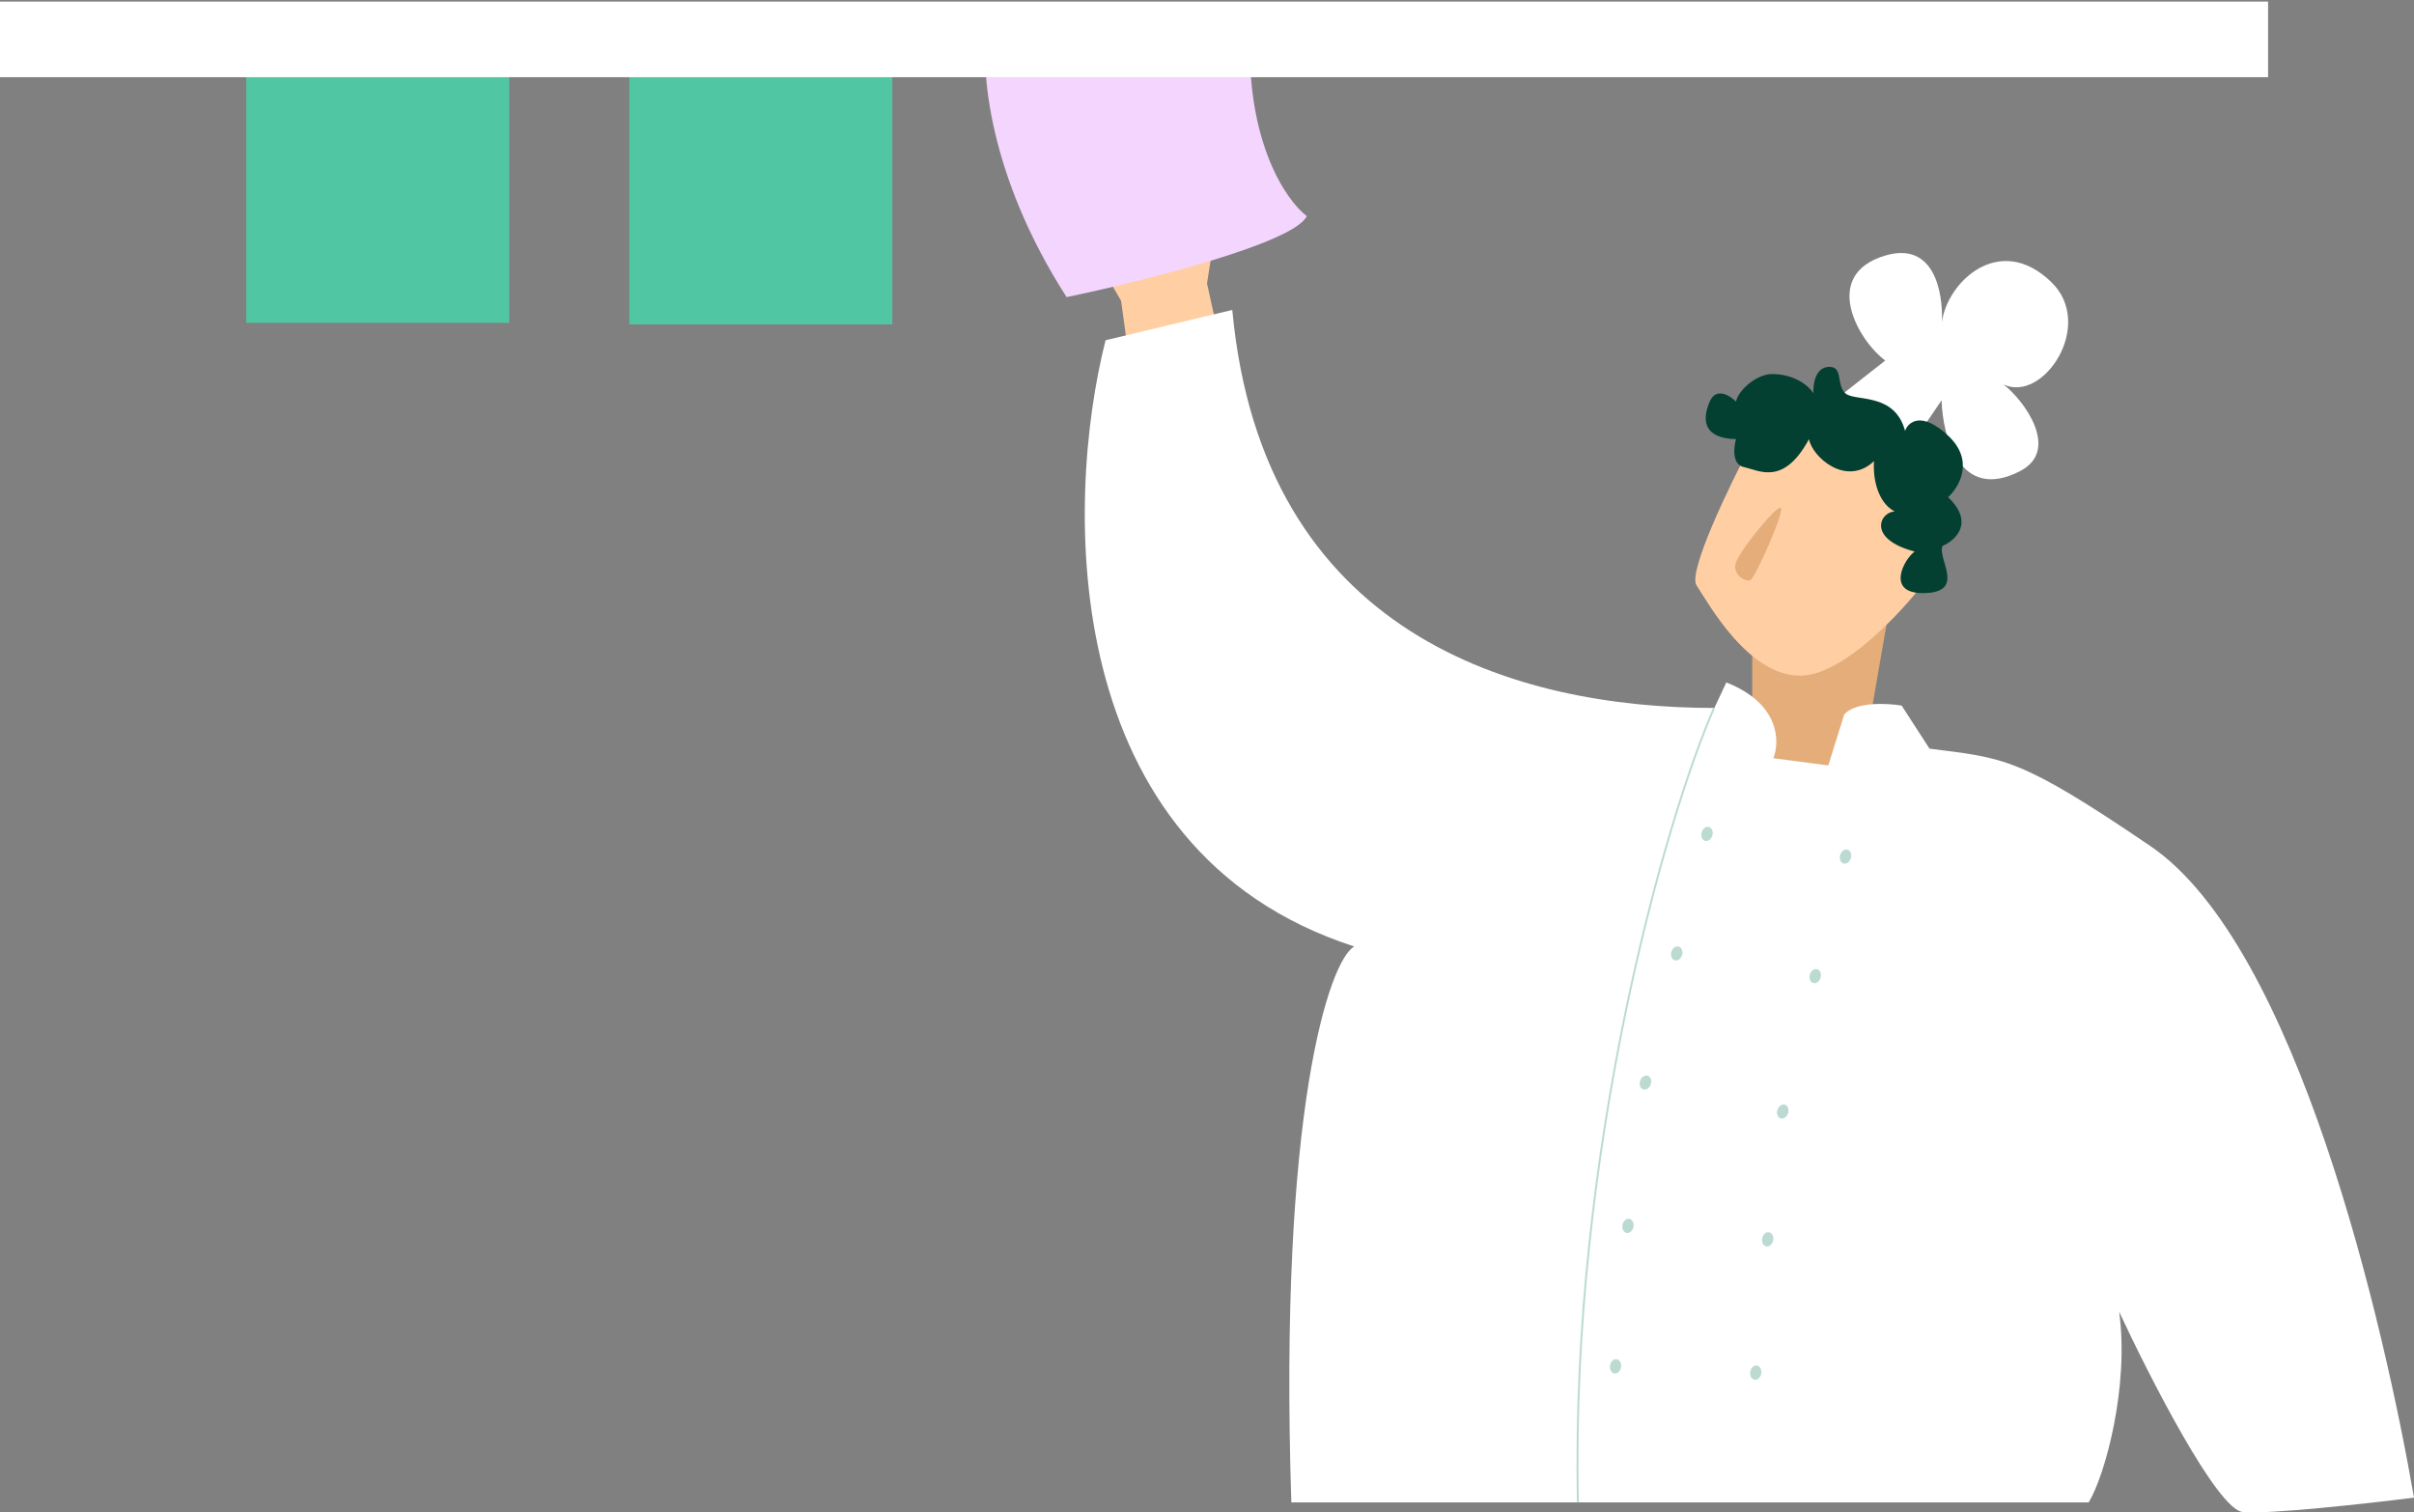 <svg width="1245" height="780" viewBox="0 0 1245 780" fill="none" xmlns="http://www.w3.org/2000/svg">
<rect x="0" y="0" width="1245" height="780" fill="#808080" stroke="none"/>
<path d="M903.703 418.217V326.414L975.632 306.653L956.314 418.217H903.703Z" fill="#E4AD7A"/>
<path d="M874.982 301.943C870.347 295.084 892.088 250.092 903.537 228.453L951.543 221.512L992.513 243.151V300.31C980.374 316.232 950.633 348.16 928.782 348.486C901.468 348.895 880.776 310.517 874.982 301.943Z" fill="#FFCFA3"/>
<path d="M978.439 240.109C951.927 229.279 944.48 214.265 944.071 208.112L972.302 185.961C957.982 175.295 939.161 141.658 972.302 131.813C997.233 124.406 1002.17 150.032 1001.54 166.191C1004.01 145.904 1030.91 119.548 1057.81 145.35C1080.9 167.494 1053.72 208.112 1033.26 198.267C1043.97 206.471 1062.72 232.19 1041.86 242.98C1010.76 259.061 1001.9 225.341 1001.35 206.471L978.439 240.109Z" fill="white"/>
<path d="M881.774 207.124C885.061 199.536 892.183 203.962 895.334 207.124C896.703 200.801 906.31 192.929 913.895 192.929C923.663 192.929 931.564 197.328 935.263 202.826C934.989 198.29 936.249 189.218 943.481 189.218C950.713 189.218 946.913 198.355 951.699 202.826C956.485 207.297 977.09 202.072 982.517 222.208C984.161 217.672 990.9 211.816 1004.71 224.682C1018.51 237.548 1010.46 251.211 1004.71 256.435C1018.51 269.631 1008.54 278.703 1001.83 281.589C998.953 288.187 1014.57 305.919 991.557 305.919C972.935 305.919 981.558 288.875 987.448 284.476C962.465 277.878 969.779 263.857 977.175 263.857C967.313 258.579 965.944 244.338 966.492 237.878C952.028 251.404 934.608 235.578 932.965 226.505C919.816 250.836 907.25 242.588 899.443 240.939C893.197 239.619 894.101 230.767 895.334 226.505C878.486 226.093 877.665 216.608 881.774 207.124Z" fill="#034031"/>
<path d="M895.091 290.769C896.422 284.91 915.95 260.8 918.382 261.881C920.814 262.962 905.134 298.634 902.577 299.314C900.021 299.993 893.76 296.628 895.091 290.769Z" fill="#E4AD7A"/>
<path d="M578.204 155.161L581.732 181.033L627.596 169.273L622.5 146.145L627.596 114.001L616.62 92.832L565.66 133.601L578.204 155.161Z" fill="#FFCFA3"/>
<path d="M890.336 351.993C917.953 362.854 918.008 382.575 914.583 391.078L942.94 394.781L951.159 368.45C957.077 361.867 973.351 362.69 980.748 363.924L995.132 386.141C1033.76 391.078 1041.16 390.255 1108.97 436.334C1184.89 487.924 1229.66 684.147 1245 772.466C1221.03 775.483 1169.79 781.188 1156.64 779.872C1143.49 778.555 1108.7 710.478 1092.94 676.605C1098.2 715.114 1085.72 760.929 1077.22 774.917H666C659.425 573.156 685.537 495.579 698.414 488.173C544.877 438.474 548.96 259.011 570.193 175.493L635.537 159.859C651.153 327.719 781.841 365.158 884.171 365.158L890.336 351.993Z" fill="white"/>
<path d="M883.966 365.274C859.145 421.829 809.826 594.16 813.797 774.917" stroke="#BBDAD2"/>
<path d="M550.102 153.253C509.609 90.321 505.796 35.529 508.951 16H644.751C642.447 73.032 663.27 103.405 673.969 111.462C667.385 125.557 588.648 145.195 550.102 153.253Z" fill="#F3D5FE"/>
<ellipse cx="951.809" cy="441.823" rx="2.877" ry="3.699" transform="rotate(15.66 951.809 441.823)" fill="#BBDAD2"/>
<ellipse cx="936.191" cy="503.469" rx="2.877" ry="3.699" transform="rotate(15.66 936.191 503.469)" fill="#BBDAD2"/>
<ellipse cx="919.45" cy="573.308" rx="2.877" ry="3.699" transform="rotate(18.263 919.45 573.308)" fill="#BBDAD2"/>
<ellipse cx="911.661" cy="639.231" rx="2.877" ry="3.699" transform="rotate(11.87 911.661 639.231)" fill="#BBDAD2"/>
<ellipse cx="905.512" cy="707.988" rx="2.877" ry="3.699" transform="rotate(8.936 905.512 707.988)" fill="#BBDAD2"/>
<ellipse cx="880.368" cy="430.133" rx="2.877" ry="3.699" transform="rotate(15.66 880.368 430.133)" fill="#BBDAD2"/>
<ellipse cx="864.751" cy="491.78" rx="2.877" ry="3.699" transform="rotate(15.66 864.751 491.78)" fill="#BBDAD2"/>
<ellipse cx="848.615" cy="558.385" rx="2.877" ry="3.699" transform="rotate(18.263 848.615 558.385)" fill="#BBDAD2"/>
<ellipse cx="839.605" cy="632.289" rx="2.877" ry="3.699" transform="rotate(11.87 839.605 632.289)" fill="#BBDAD2"/>
<ellipse cx="833.194" cy="704.743" rx="2.877" ry="3.699" transform="rotate(8.936 833.194 704.743)" fill="#BBDAD2"/>
<rect x="324.578" y="30.896" width="135.633" height="136.417" fill="#51C6A3"/>
<rect x="127.009" y="30.112" width="135.633" height="136.417" fill="#51C6A3"/>
<path d="M0 20.312H1169.74" stroke="white" stroke-width="39"/>
</svg>
